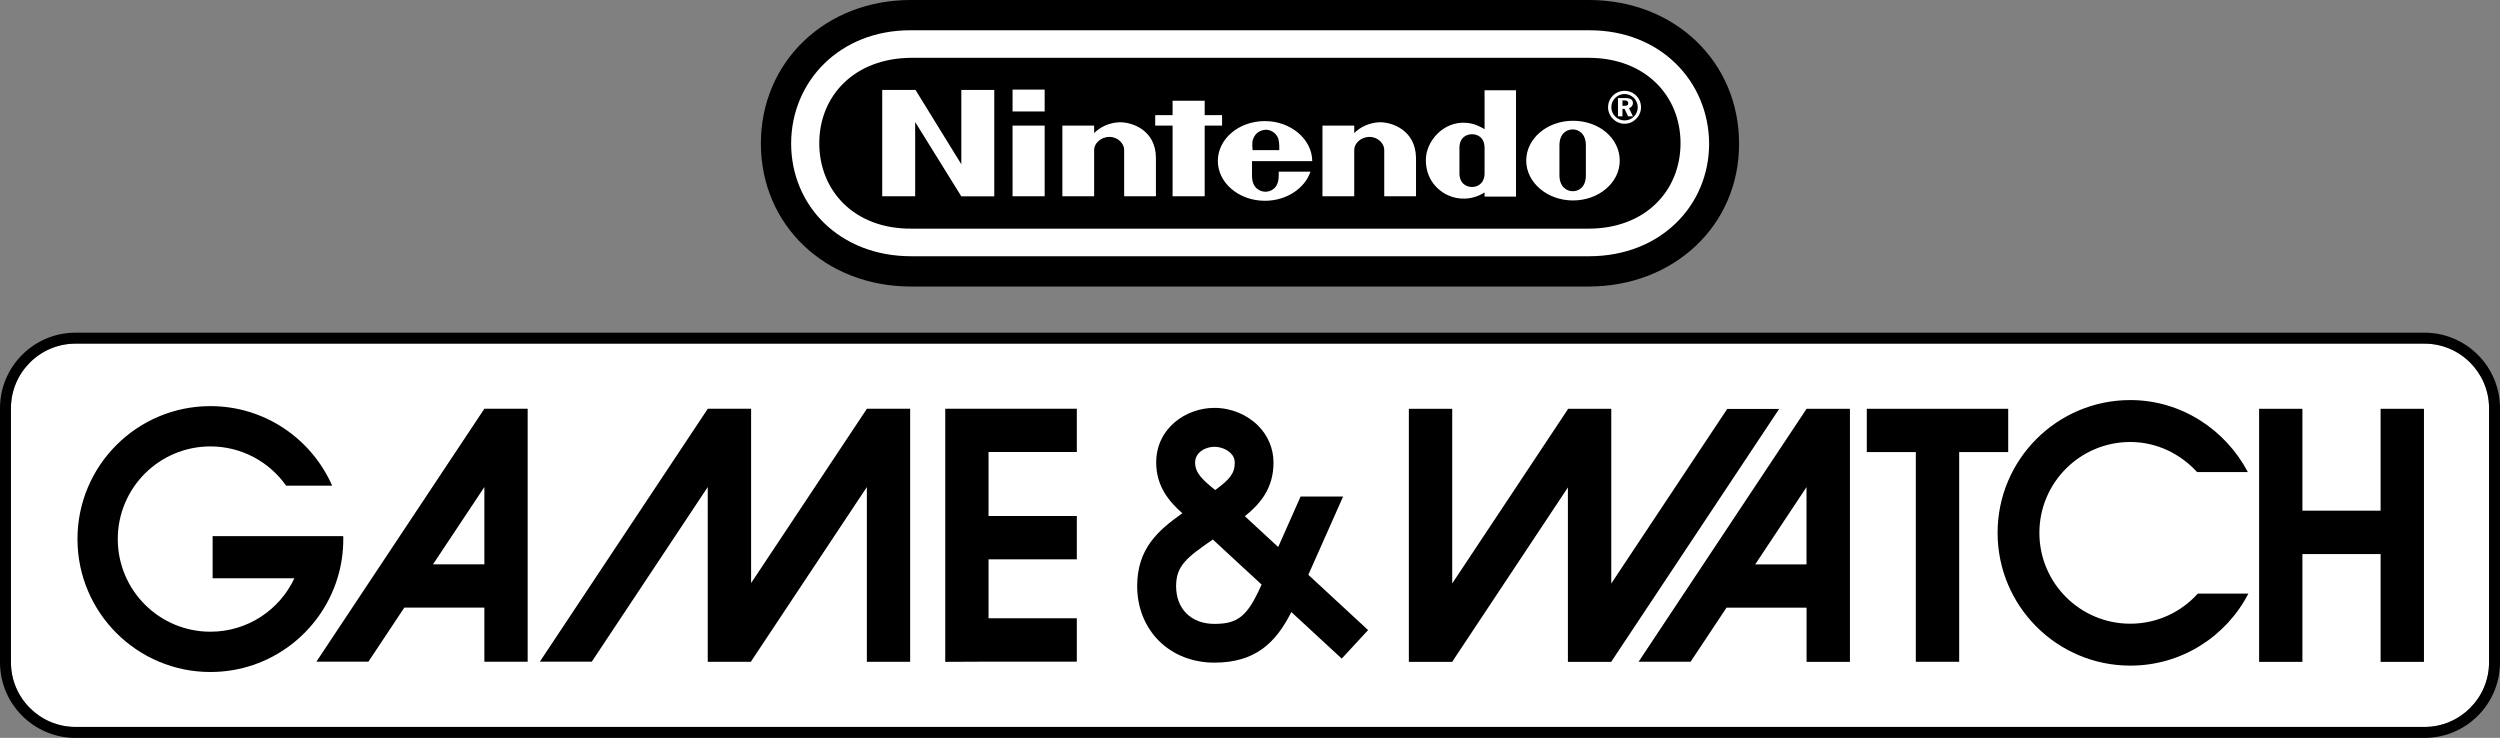 <?xml version="1.0" encoding="utf-8"?>
<!-- Generator: Adobe Illustrator 25.0.0, SVG Export Plug-In . SVG Version: 6.00 Build 0)  -->
<svg version="1.1" id="Layer_1" xmlns="http://www.w3.org/2000/svg" xmlns:xlink="http://www.w3.org/1999/xlink" x="0px" y="0px"
	 viewBox="0 0 3840 1133.4" style="enable-background:new 0 0 3840 1133.4;" xml:space="preserve">
<rect x="0" y="0" width="3840" height="1133.4" fill="#808080" stroke="none"/>
<style type="text/css">
	.st0{fill:#FFFFFF;}
	.st1{fill:#E31E26;}
</style>
<g>
	<g>
		<path class="st0" d="M3724,527.8H116c-54.7,0-99.2,44.5-99.2,99.2v390.4c0,54.7,44.5,99.2,99.2,99.2h3608
			c54.7,0,99.2-44.5,99.2-99.2V627C3823.2,572.3,3778.7,527.8,3724,527.8z"/>
		<g>
			<g id="path68_5_">
				<path d="M439.5,746c-25.8-36.5-68.2-60.3-116.3-60.3c-78.6,0-142.3,63.7-142.3,142.3s63.7,142.3,142.3,142.3
					c57.1,0,106.3-33.6,129-82.1H326.6v-64.7h200.6c0.1,1.5,0.1,3,0.1,4.5c0,20.9-3.1,41.2-9,60.2c-25.7,83.4-103.3,144-195.1,144
					C210.5,1032.2,119,940.7,119,828c0-112.8,91.4-204.2,204.2-204.2c83.6,0,155.4,50.3,187,122.2H439.5L439.5,746z"/>
			</g>
			<g id="path70_5_">
				<path d="M744,627.8L744,627.8l-258,388.5h79.9l55.1-83h123v83.1h66.5V627.8H744L744,627.8z M665.1,866.8L744,748.1v118.7H665.1z
					"/>
			</g>
			<g id="path72_5_">
				<path d="M1331.6,627.8L1331.6,627.8l-177.9,267.8V627.8h-66.5l0,0l-258,388.5H909l178.1-268.2v268.4h66.5v-0.5l177.9-267.9
					v268.4h66.5V627.8H1331.6L1331.6,627.8z"/>
			</g>
			<g id="path74_5_">
				<path d="M1654,694.4v-66.6h-202.1v388.8l66.5-0.3H1654v-66.6h-135.6v-90.6H1654v-66.5h-135.6v-98.3H1654V694.4z"/>
			</g>
			<g id="path86_5_">
				<path d="M2009.6,882.9c21.3-48,53.4-120.2,53.4-120.2h-65.3l-34.4,77.5l-51.2-47.3c23.4-18.8,44-42.6,44-82.4
					c0-21.3-8.4-41.4-23.6-56.7c-17.4-17.3-41.8-27.3-67.2-27.3c-43.9,0-89.4,31.4-89.4,84c0,36.6,20.2,60.3,40.2,77.8
					c-37.1,26.3-69.4,54.2-69.4,111.9c0,32.7,11.8,62.5,33.3,84c21.7,21.7,51.9,33.6,85.2,33.6c63.1,0,94.4-30.5,118.3-77.7
					l77.4,71.5l40.5-43.8L2009.6,882.9L2009.6,882.9z M1841.9,695.4c5.6-5.6,14.7-9.1,23.5-9.1c9.4,0,18.9,3.8,25,9.8
					c4.2,4.2,6.2,8.9,6.2,14.5c0,16.8-8,25.9-30,42.1c-19.2-15.4-30.9-26.1-30.9-42.1C1835.7,704.6,1837.7,699.6,1841.9,695.4
					 M1936.6,900.5c-20.6,45.9-35.2,57.8-71.2,57.8c-17.7,0-32.5-5.6-43.1-16.1c-10.4-10.4-15.8-24.9-15.8-41.8
					c0-31.4,16.1-43.8,55.8-71.3c0.2-0.1,0.4-0.3,0.6-0.4l74.9,69.2L1936.6,900.5L1936.6,900.5z"/>
			</g>
			<g id="path76_5_">
				<path d="M2774.9,627.9L2774.9,627.9l-258,388.5h79.9l55.1-83h123v83.2h66.6V627.9H2774.9L2774.9,627.9z M2696,866.9l78.8-118.7
					v118.7H2696z"/>
			</g>
			<g id="path78_5_">
				<path d="M2230.5,1016.6L2230.5,1016.6l177.8-267.9v267.9h66.5l0,0l0,0l258-388.5H2653l-178.1,268.2V627.9h-66.5v0.5
					l-177.8,267.8V627.9H2164v388.7H2230.5L2230.5,1016.6z"/>
			</g>
			<g id="path80_5_">
				<path d="M3656.6,627.9v156.5h-120.1V627.9H3470v388.7h66.5V851h120.1v165.6h66.6V627.9H3656.6z"/>
			</g>
			<g id="path82_5_">
				<path d="M3084.6,627.9h-217.2v66.5h75.3v322.1h66.6V694.4h75.3L3084.6,627.9L3084.6,627.9z"/>
			</g>
			<g id="path84_5_">
				<path d="M3375.8,911.8c-25.6,28.4-62.5,46.2-103.7,46.2c-77.1,0-139.6-62.5-139.6-139.5c0-77.1,62.5-139.6,139.6-139.6
					c40.6,0,77.1,18.2,102.6,46.2h78c-34.1-64.8-102.1-110.6-180.5-110.6c-112.6,0-203.9,91.3-203.9,203.9s91.3,204,203.9,204
					c78.9,0,147.4-45,181.3-110.6H3375.8z"/>
			</g>
		</g>
		<g>
			<path d="M3724,1133.4H116c-64,0-116-52-116-116V627c0-64,52-116,116-116h3608c64,0,116,52,116,116v390.4
				C3840,1081.4,3788,1133.4,3724,1133.4z M116,527.8c-54.7,0-99.2,44.5-99.2,99.2v390.4c0,54.7,44.5,99.2,99.2,99.2h3608
				c54.7,0,99.2-44.5,99.2-99.2V627c0-54.7-44.5-99.2-99.2-99.2C3724,527.8,116,527.8,116,527.8z"/>
		</g>
	</g>
	<g>
		<g>
			<g>
				<g>
					<g>
						<path d="M2440.1,440.1H1399.3c-131.7,0-230.6-94.4-230.6-219.6c0-125.7,99-220.5,230.2-220.5h1041.7
							c131.7,0,230.6,94.8,230.6,220.5C2671.6,345.7,2571.7,440.1,2440.1,440.1z"/>
					</g>
				</g>
				<g>
					<path class="st0" d="M1476.6,252.3l-70.4-114.2h-51.1v163.4h50.6V187.4l70.9,114.2h50.6V138.1h-50.6V252.3z M1877.1,192.9
						v-16.1h-26.7v-22.1h-49.3v22.1h-26.7v16.1h26.7v108.6h49.3V192.9H1877.1z M1555.3,301.5h49.3V192.9h-49.3V301.5z M1555.3,171.2
						h49.3v-33.6h-49.3V171.2z M2416.1,185.5c-39.6,0-71.8,27.2-71.8,61.2c0,33.6,32.2,61.2,71.8,61.2s71.8-27.2,71.8-61.2
						S2456.6,185.5,2416.1,185.5z M2435.9,269.3c0,17.5-10.1,24.4-20.3,24.4c-9.7,0-20.3-7.4-20.3-24.4c0-6.4,0-23.5,0-23.5
						s0-16.1,0-22.6c0-17,10.1-24.4,20.3-24.4c9.7,0,20.3,6.9,20.3,24.4c0,6.4,0,18.9,0,23C2435.9,246.7,2435.9,262.8,2435.9,269.3z
						 M2280.3,198.4c-7.8-4.6-16.1-8.7-27.6-9.7c-35.4-3.2-62.6,28.1-62.6,57.1c0,37.7,29,52,33.6,53.9c16.6,7.8,37.7,7.8,56.6-4.1
						c0,0.9,0,6.4,0,6.4h48.3V138.6h-48.3C2280.3,138.1,2280.3,173.1,2280.3,198.4z M2280.3,246.7c0,0,0,12.4,0,19.3
						c0,16.6-11.5,21.2-19.3,21.2s-19.3-4.6-19.3-21.2c0-6,0-19.3,0-19.3s0-13.8,0-19.3c0-17,11.5-21.2,19.3-21.2
						s19.3,4.1,19.3,21.2C2280.3,232.9,2280.3,246.7,2280.3,246.7z M1719.7,187.8c-16.1,0.5-29.9,7.4-39.1,16.6c0-2.8,0-11.5,0-11.5
						h-48.8v108.6h48.8c0,0,0-66.7,0-71.4c0-9.7,10.1-19.8,23.5-19.8c13.3,0,22.6,10.6,22.6,19.8c0,6.9,0,71.4,0,71.4h48.8
						c0,0,0-51.6,0-58.9C1775.4,199.3,1738.1,187.4,1719.7,187.8z M2119.2,187.8c-16.1,0.5-29.9,7.4-39.1,16.6c0-2.8,0-11.5,0-11.5
						h-48.8v108.6h48.8c0,0,0-66.7,0-71.4c0-9.7,10.1-19.8,23.5-19.8c13.3,0,22.6,10.6,22.6,19.8c0,6.9,0,71.4,0,71.4h48.8
						c0,0,0-51.6,0-58.9C2174.5,199.3,2137.2,187.4,2119.2,187.8z M2015.6,247.7c0-33.6-32.7-61.7-72.7-61.7s-72.3,27.2-72.3,61.2
						c0,33.6,32.2,61.2,72.3,61.2c33.1,0,61.2-18.9,70-44.7h-48.8c0,0,0,0.5,0,6.4c0,19.8-12.9,24.4-20.3,24.4s-20.7-4.6-20.7-24.4
						c0-6,0-22.6,0-22.6h92.5V247.7z M1926.8,209.4c3.7-6.9,11-9.7,17.5-10.1c6.4,0,13.3,3.2,17.5,10.1c3.2,5.5,3.2,12,3.2,21.2h-41
						C1923.1,221,1923.1,215,1926.8,209.4z M2508.2,158.4c0-5.5-4.1-7.8-12-7.8h-11v28.1h6.9v-11.5h3.2l5.5,11.5h7.4l-6-12.4
						C2505.9,164.8,2508.2,162,2508.2,158.4z M2495.3,162.5h-3.2v-8.3h2.8c4.1,0,6,1.4,6,4.1C2501.3,161.6,2499,162.5,2495.3,162.5z
						 M2495.3,139.5c-13.8,0-25.3,11-25.3,25.3c0,13.8,11.5,25.3,25.3,25.3s25.3-11.5,25.3-25.3
						C2520.6,150.5,2509.1,139.5,2495.3,139.5z M2495.3,185c-11,0-20.3-9.2-20.3-20.3s9.2-20.3,20.3-20.3c11,0,20.3,9.2,20.3,20.3
						S2506.8,185,2495.3,185z M2440.5,46.5H1399.3c-110-0.5-184.1,79.2-184.1,174s73.7,173.1,184.6,173.1h1040.8
						c110.5,0,184.6-78.3,184.6-173.1C2624.7,125.2,2550.5,46,2440.5,46.5z M2440.1,351.2H1399.7c-87.9,0.5-141.3-58.5-141.3-131.2
						s53.9-130.7,141.3-131.2H2440c87.5,0,141.3,58.5,141.3,131.2S2527.5,351.2,2440.1,351.2z M2440.5,46.5H1399.3
						c-110-0.5-184.1,79.2-184.1,174s73.7,173.1,184.6,173.1h1040.8c110.5,0,184.6-78.3,184.6-173.1
						C2624.7,125.2,2550.5,46,2440.5,46.5z M2440.1,351.2H1399.7c-87.9,0.5-141.3-58.5-141.3-131.2s53.9-130.7,141.3-131.2H2440
						c87.5,0,141.3,58.5,141.3,131.2S2527.5,351.2,2440.1,351.2z M2440.5,46.5H1399.3c-110-0.5-184.1,79.2-184.1,174
						s73.7,173.1,184.6,173.1h1040.8c110.5,0,184.6-78.3,184.6-173.1C2624.7,125.2,2550.5,46,2440.5,46.5z M2440.1,351.2H1399.7
						c-87.9,0.5-141.3-58.5-141.3-131.2s53.9-130.7,141.3-131.2H2440c87.5,0,141.3,58.5,141.3,131.2S2527.5,351.2,2440.1,351.2z"/>
				</g>
			</g>
		</g>
	</g>
</g>
</svg>
